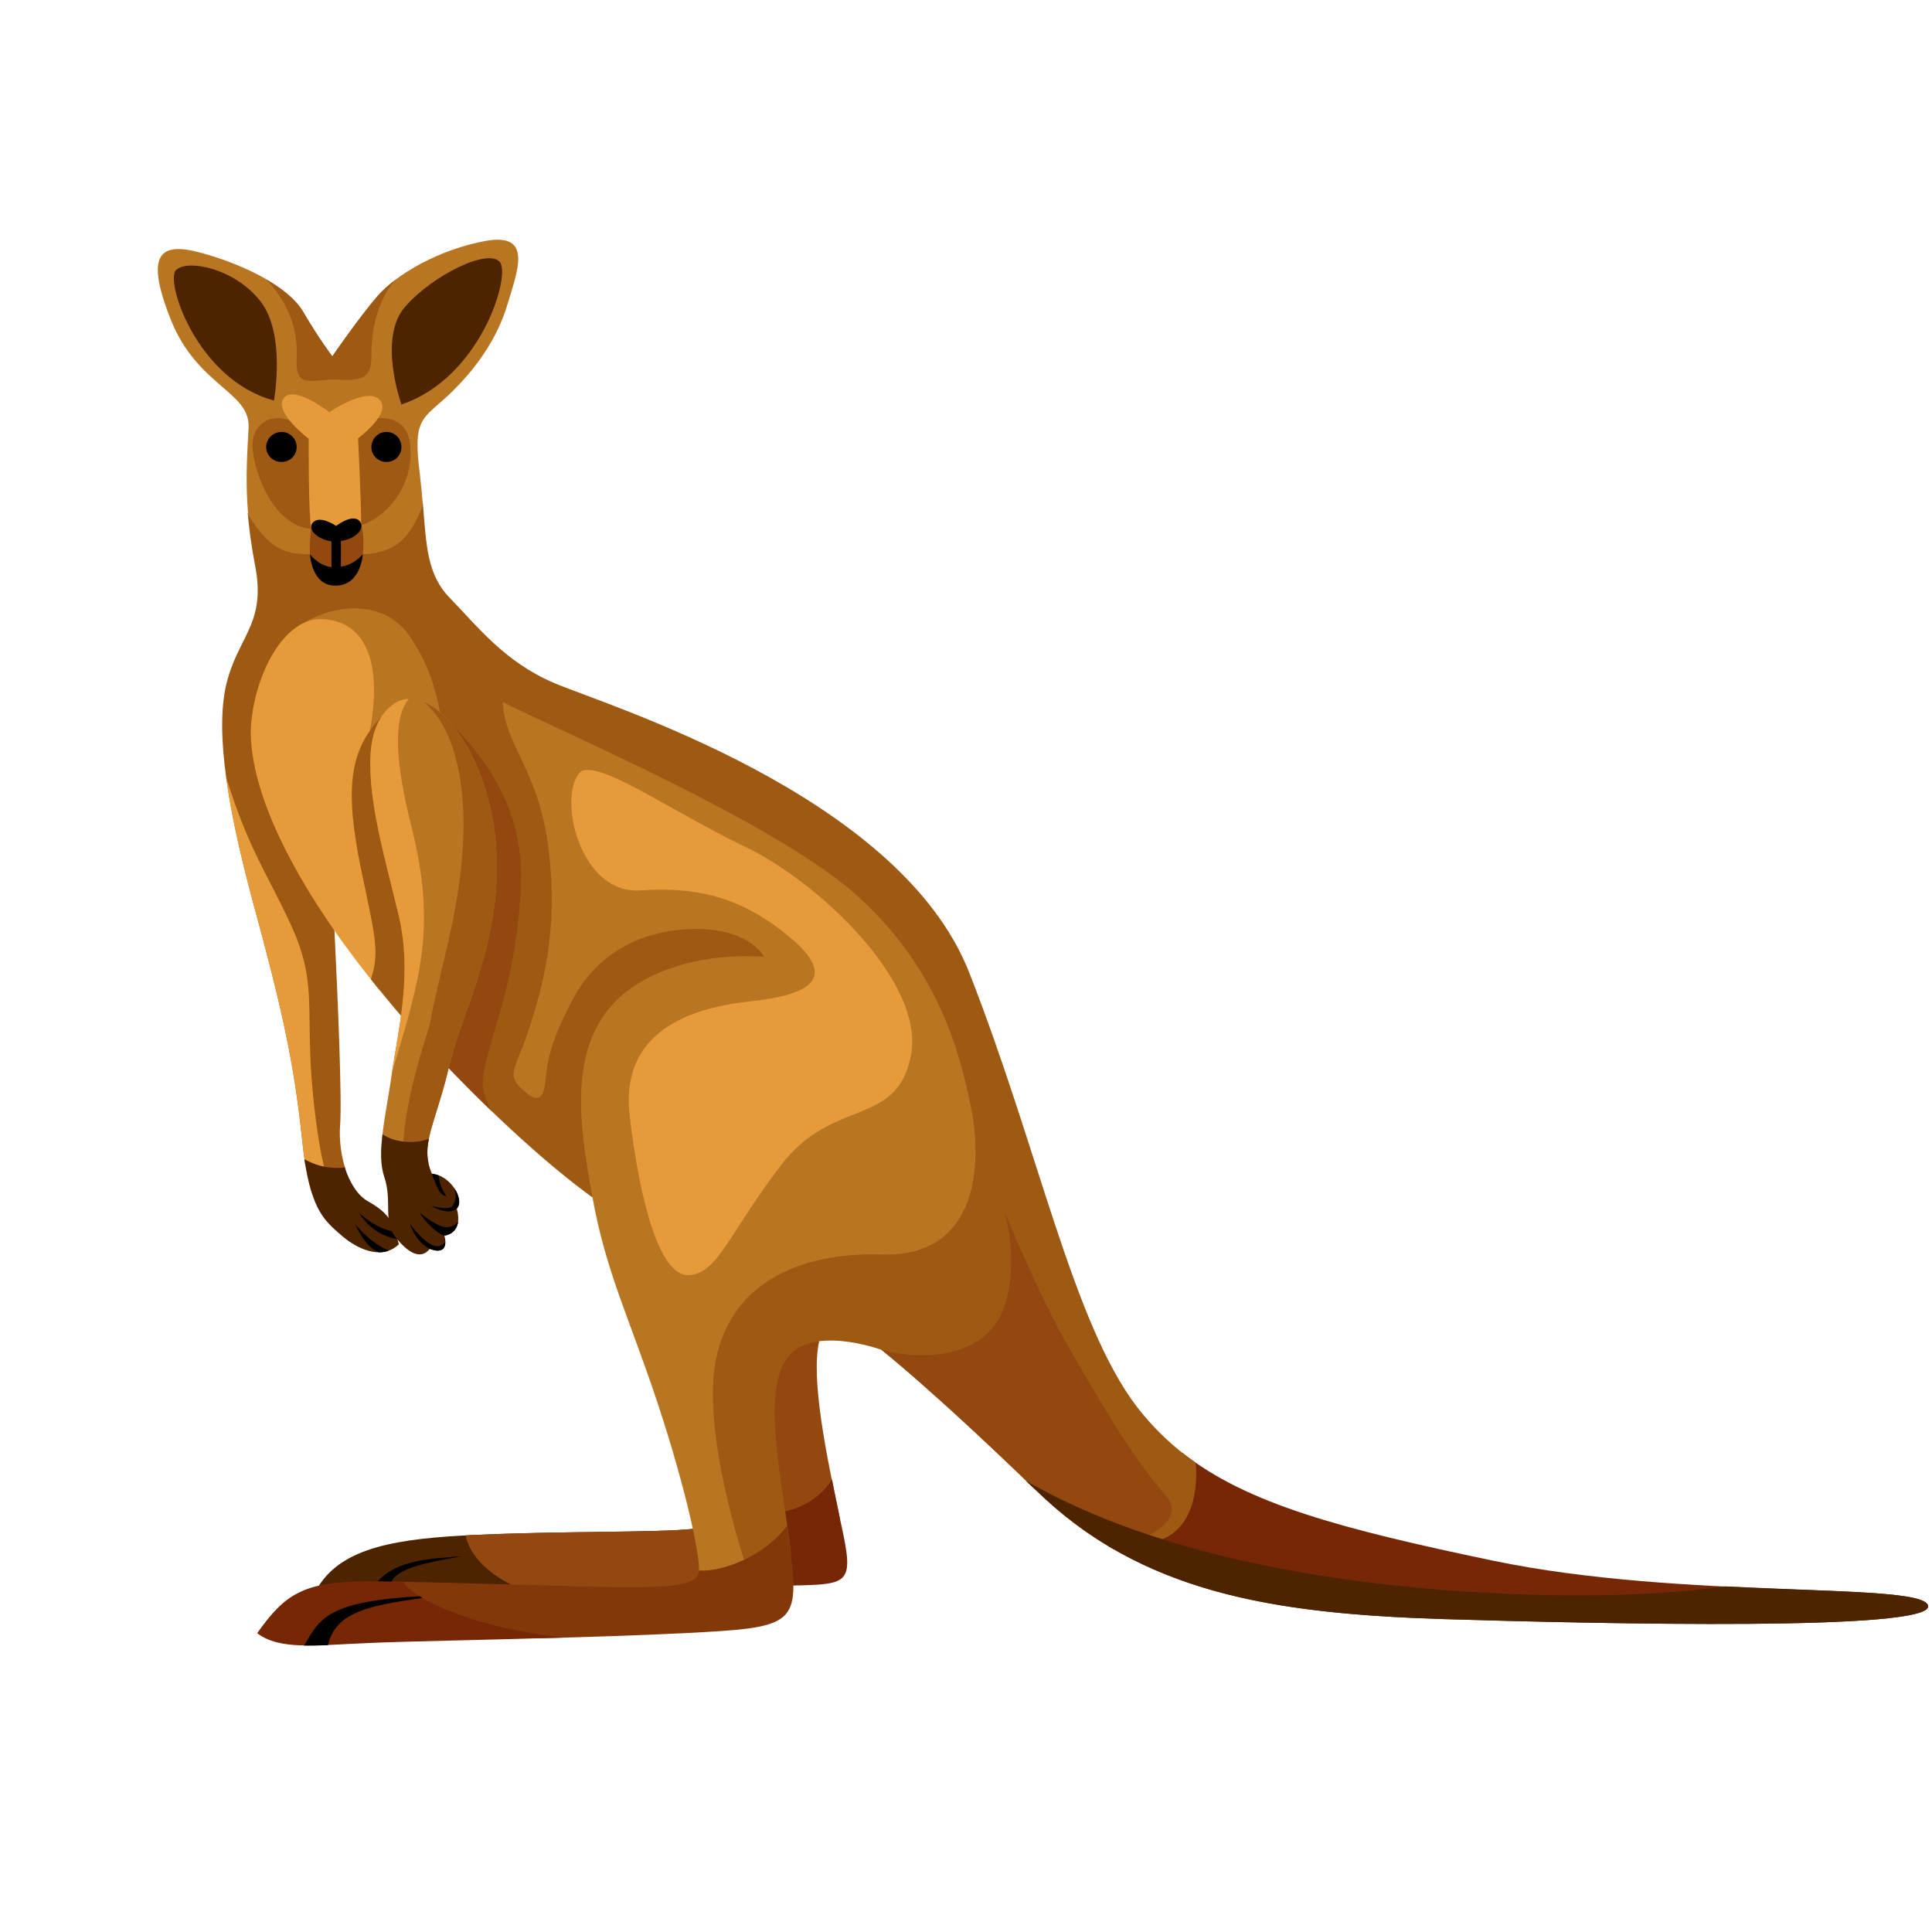 <svg version="1.2" xmlns="http://www.w3.org/2000/svg" viewBox="0 0 450 450" width="500" height="500">
	<title>kangaroo</title>
	<style>
		.s0 { fill: #762806 } 
		.s1 { fill: #4d2300 } 
		.s2 { fill: #93480f } 
		.s3 { fill: #b87623 } 
		.s4 { fill: #9e5913 } 
		.s5 { fill: #e69a39 } 
		.s6 { fill: #000000 } 
		.s7 { fill: #83380a } 
	</style>
	<g id="&lt;Group&gt;">
		<path id="&lt;Path&gt;" class="s0" d="m449.1 374.1c-0.5-5.8-56.9-1.3-101.4-10.6-35.4-7.4-57.2-13.2-72.3-25.1 0 0-3.6 5.9-5.7 7.7 0 0-7.5 7.9-11.6 14 21.4 12.8 46.8 16 77.5 17 39.3 1.2 114 2.8 113.5-3z"/>
		<path id="&lt;Path&gt;" class="s1" d="m74.3 369.3c5.7-8.8 17.8-11 36.9-11.8 19.1-0.9 42.3-0.5 50.2-1.4 5.3 10 9.7 13.2 0 16.2-9.8 3-77.8 6.3-87.1-3z"/>
		<path id="&lt;Path&gt;" class="s2" d="m166.7 365.9c-0.8-2.3-3-5.4-5.3-9.8-7.9 0.9-31.1 0.5-50.2 1.4q-1.4 0-2.7 0.1c0 0 0.7 10.1 20.7 15.2 3.7 1 7.3 1.6 10.7 1.9 8.3-0.4 15.2-1.1 19.1-1.9 3.9-1.5 6.6-3.9 7.7-6.9z"/>
		<path id="&lt;Path&gt;" class="s2" d="m190.8 312.4c-2 8.8 1.7 26.7 4.9 41.6-21.5 14.3-25-24.3-21.1-35.3 4-10.9 16.2-6.3 16.2-6.3z"/>
		<path id="&lt;Path&gt;" class="s0" d="m195.7 354c-0.6-3.1-1.3-6.2-1.9-9.4-2.6 4.1-6.7 6.5-10.9 7.4 0 0-4.5 6.2-5.5 11.8 1.8 3.5 4.2 5.6 7.4 5.5 13.4-0.3 14.2-0.4 10.9-15.3z"/>
		<path id="&lt;Path&gt;" class="s3" d="m138 278.9c3.2 17.7 8.7 28.3 15.3 48.3 6.3 19.1 9.7 34.7 9.5 38.6q0 0.3-0.1 0.5c0 0 15.6 6.9 16.2 0 0.7-6.9-16.6-58.4 8.4-62.4 25.1-4.1 56-7.1 47.2-39.7-8.8-32.5-18.1-52.4-48.6-71.8-30.4-19.4-76.7-37.5-90.3-51.3-13.6-13.8-24.1-8.1-32.2 6.8-8 14.8 11.2 60.4 26 77.2 14.8 16.9 41.4 42.2 41.4 42.2z"/>
		<path id="&lt;Path&gt;" class="s4" d="m278.5 340.7c-5.2-3.6-9.7-7.9-13.6-12.9-15.1-19.7-22.9-59.9-39.2-101.4-16.4-41.5-85-62.3-96.6-67.3-11.5-4.9-17.7-13-24.3-19.8-5.4-5.5-5.5-12.4-6.3-22-26.2-5-40.8 2.2-40.8 2.2 0.3 3.5 0.8 7.3 1.6 11.6 2.8 13.6-3.2 16.5-6.2 26.8-3 10.2-1 26.9 5.9 52.5 7 25.6 9.5 37.6 11.3 54.4q0.4 3.7 0.8 6.5c6.8 3.3 9.4 1.1 9.4 1.1-1.1-3.3-1.5-7-1.3-10 0.5-6.1-0.5-29.3-1.3-45.7 0 0-14.4-67.2-7-71.7 7.5-4.4 18.7-5.4 24.6 3.3 5.9 8.7 6.5 15.4 8.5 25l-1.2 73.7c12.5 13.2 25.6 25 35.2 31.9-3.2-17.7-6.8-39.1 10.6-49.8 13.2-8.1 29.4-6.2 29.4-6.2 0 0-3.4-7-17.3-6.5-13.8 0.6-22.6 7.5-27.3 16.4-4.7 8.8-5.9 13.8-6.3 18.6-0.5 4.9-1.9 5.7-5.6 2.2-3.7-3.5-1.3-4.6 1.8-14.2 3.1-9.7 6.8-22.5 4.5-41.3-2.2-18.9-10.2-24.1-10.7-34.6 13.2 6.8 64.7 28.5 83.3 45.8 18.6 17.2 23.3 36.5 25.8 48.8 2.5 12.3 2 34.7-20.6 34.1-22.7-0.7-37.3 9.2-39.3 27.5-2 18.4 8.3 47.6 8.3 47.6l9.6-5.6c-2-17.1-6.6-35.9-1.3-44.7 5.3-8.9 22.4-2.6 22.4-2.6 0 0 11.3 8.8 36 32.7 0 0 21 15.4 29.9 11.2 9-4.1 7.3-17.6 7.3-17.6z"/>
		<path id="&lt;Path&gt;" class="s5" d="m72.9 254.9c-1.9-19 1.1-25.4-4.7-38.5-5.9-13.1-9.8-17.3-15.5-35.2 1.1 8.1 3.2 17.8 6.3 29.2 7 25.6 9.5 37.6 11.3 54.4 0.6 6.1 1.4 10.3 2.4 13.3l4.6-1.4c0 0-2.5-2.7-4.4-21.8z"/>
		<path id="&lt;Path&gt;" class="s1" d="m79.7 287.9c4.6 3.9 9.9 5.2 13.2 1.9-1.4-5.4-2.3-7.2-7.2-10-2.5-1.4-4.3-4.5-5.4-7.9 0 0-4.5 0.9-9.4-1.9 1.9 12.2 4.7 14.3 8.8 17.9z"/>
		<path id="&lt;Path&gt;" class="s2" d="m113.9 244.6c1.8-6.9 6.5-19 7.4-37.7 1-18.7-8.6-30.6-16.5-38.7l-0.9 11-1.1 67.8c3.9 4.1 7.9 8.1 11.8 11.9-2.9-5.1-2.6-7.5-0.7-14.3z"/>
		<path id="&lt;Path&gt;" class="s5" d="m88.4 230.6c-15.9-19.4-29.8-42.5-30-60 0.2-11.4 6.9-26.7 16.6-26.4 9.7 0.4 14.2 9.3 11.2 25.8-2.4 12.7 7.2 49.8 2.2 60.6 0 0.1-0.1-0.1 0 0z"/>
		<path id="&lt;Path&gt;" class="s3" d="m57.9 99.6c-0.3 5.9-0.8 12.3-0.1 20.3 5.2 8.2 8.3 9.1 14.4 9.2 2.8 6.3 9.2 6.1 12.3 0 7.8-0.3 11.2-4 14-11.5-0.2-2.2-0.4-4.6-0.7-7.1-1.7-13.2 0.5-12.7 6.8-18.6 6.3-6 11.2-13 13.6-21 2.4-8 5.9-16.7-5-14.8-11 2-20.9 7.8-25.3 12.9-4.4 5.1-10.5 14-10.5 14 0 0-3.2-4.2-6.8-10.4-3.7-6.3-15-11.4-24.1-13.8-9.1-2.4-12.9 0.1-6.7 15.7 6.2 15.5 18.5 16.7 18.1 25.1z"/>
		<path id="&lt;Path&gt;" class="s4" d="m67.4 97.9c-4.8-1.8-9.3 1.3-8.5 7.2 0.7 6 5 17.3 13.6 18.1 8.7 0.7 7.2 0.2 11.6-0.9 4.5-1.1 12.7-8.2 11.4-19-1.4-10.7-16.3-4.5-19.6 0-3.7-3.7-8.5-5.4-8.5-5.4z"/>
		<path id="&lt;Path&gt;" class="s5" d="m72.5 123.2c-0.7-3.5-0.6-21-0.6-21 0 0-8.3-6.3-5.8-9.5 2.4-3.1 10.6 3.3 10.6 3.3 0 0 8.8-6 11.7-2.9 3 3.1-5 9-5 9 0 0 0.8 15.6 0.7 20.2-4.6 2.1-11.6 0.9-11.6 0.9z"/>
		<path id="&lt;Path&gt;" class="s2" d="m72.2 129.1c-0.2-2.3 0.3-6.3 0.3-6.3 0 0 8.6 1.5 11.6-0.5 0.7 1.8 0.6 5.4 0.4 6.8-0.2 1.5-2.9 4.6-5.8 4.9-2.9 0.2-6.5-4.9-6.5-4.9z"/>
		<path id="&lt;Path&gt;" class="s6" d="m69.1 104.1c0 2-1.6 3.5-3.5 3.5-2 0-3.6-1.5-3.6-3.5 0-1.9 1.6-3.5 3.6-3.5 1.9 0 3.5 1.6 3.5 3.5z"/>
		<path id="&lt;Path&gt;" class="s6" d="m93.5 104.1c0 2-1.5 3.5-3.5 3.5-1.9 0-3.5-1.5-3.5-3.5 0-1.9 1.6-3.5 3.5-3.5 2 0 3.5 1.6 3.5 3.5z"/>
		<path id="&lt;Path&gt;" class="s6" d="m79.4 132v-6c3.7-0.5 5.8-3.1 4.3-4.7-1.7-1.7-5.4 1.2-5.4 1.2 0 0-3.9-2.7-5.5-0.7-1.3 1.7 1.5 3.9 4.4 4.3v6c-3.1-0.4-5-3-5-3 0 0 0.3 7.5 6.1 7.3 5.8-0.1 6.2-7.3 6.2-7.3 0 0-1.9 2.4-5.1 2.9z"/>
		<path id="&lt;Path&gt;" class="s1" d="m93.5 94.2c0 0-5.6-15.5 0.9-22.8 6.4-7.3 19.2-13.6 22-10.4 2.7 3.1-4.5 27.1-22.9 33.2z"/>
		<path id="&lt;Path&gt;" class="s1" d="m63.8 93.3c0 0 2.9-15.5-3.2-23.2-6-7.6-16.9-9.8-19.6-7.2-2.6 2.5 4.8 25.5 22.8 30.4z"/>
		<path id="&lt;Path&gt;" class="s4" d="m88.4 230.6q3.6 4.4 7.4 8.8c0.9-8.4 2.6-31.2-1.7-46.6-5.3-19.1-5.2-25.9-5.2-25.9-7.7 7.9-8.5 17.2-4.9 35.1 3.3 15.8 4.5 19.6 2.4 26.1q1 1.3 2 2.5z"/>
		<g id="&lt;Group&gt;">
			<path id="&lt;Path&gt;" class="s6" d="m92.6 288.6q-0.3-0.9-0.5-1.7c-4.5-0.5-8.5-4.4-8.5-4.4 3.6 5.7 9 6.1 9 6.1z"/>
			<path id="&lt;Path&gt;" class="s6" d="m82.7 285.1c2.5 5.6 5.4 6.6 5.6 6.6q1.2 0 2.3-0.4c-4.6-1.9-7.9-6.2-7.9-6.2z"/>
		</g>
		<path id="&lt;Path&gt;" class="s4" d="m87.9 69c-4.4 5.1-10.5 14-10.5 14 0 0-3.2-4.2-6.8-10.4-1.7-2.8-4.8-5.3-8.6-7.5 4.7 4.8 7.5 11.2 7.1 18.4-0.4 7.3 3.9 4.8 8.8 4.9 4.9 0.1 8.7 0.7 8.6-5.3-0.1-5.9 1.3-13.2 5.7-18-1.7 1.3-3.2 2.6-4.3 3.9z"/>
		<path id="&lt;Path&gt;" class="s5" d="m135 180c3.5-3.8 21.5 9.1 38.5 17.2 17 8.1 41.9 31.5 38.7 48.5-3.2 17-18.1 9.8-30.2 25.6-12.1 15.7-14.7 25.3-21.5 25.7-6.8 0.4-11.4-16.8-13.8-36.8-2.5-20 14.1-25.5 28.3-27 14.1-1.5 20-5.6 9.2-14.7-10.7-9-20.9-12.1-35.1-11.1-14.1 0.9-19.2-21.7-14.1-27.4z"/>
		<path id="&lt;Path&gt;" class="s2" d="m248.8 313.6c-6.4-10.9-14.9-31.5-14.9-31.5 0 0 3.7 11.1 0 22.3-3.8 11.1-17.2 13-28.6 10 0 0 11.3 8.8 36 32.7 5.7 5.6 11.7 10.1 18.1 13.8 7.8-2.4 17.3-6.8 12-12.7-8.3-9.5-16.2-23.6-22.6-34.6z"/>
		<path id="&lt;Path&gt;" class="s1" d="m401.8 369.5c-12.9 1.8-33.1 3.1-62.1 1.1-56.8-4-86.2-17.4-100.8-25.7q1.2 1.1 2.4 2.2c24.6 23.9 55.1 28.7 94.3 30 39.3 1.2 114 2.8 113.5-3-0.3-3.5-21.1-3.3-47.3-4.6z"/>
		<path id="&lt;Path&gt;" class="s6" d="m88 368.3c4.7-5.2 13.2-5.3 19.4-5.8-7.5 1.4-14.7 2.6-16.2 5.9-1.9 2.6-3.2-0.1-3.2-0.1z"/>
		<path id="&lt;Path&gt;" class="s3" d="m99.7 266.3c0.6-4.2 2.8-9 4.8-17.5 3.2-13.7 12.3-29.1 11.1-50.6-1.1-21.5-13.6-38.1-22.2-35.1 0 0-6.5 1.8-7.1 12.7-0.6 11 3.5 24.5 6.6 37.6 3.1 13.2 0 25.9-1.6 36.4-0.8 5.8-1.9 10.9-2.3 15.3 0 0 2.2 1.9 4.9 2.2 2.8 0.2 5.8-1 5.8-1z"/>
		<path id="&lt;Path&gt;" class="s4" d="m98.7 163.5c6.6 5.3 10.1 17.7 9.1 33.8-1 16.1-5.3 28.1-7.8 41.8-4.8 14.5-6.4 24.9-6 29.7 0.2 2.8 3.3 2.7 5.8 2.1-1.2-5.5 1.9-10.3 4.7-22.1 3.2-13.7 12.3-29.1 11.1-50.6-0.9-17.3-9.2-31.5-16.9-34.7z"/>
		<path id="&lt;Path&gt;" class="s1" d="m100.1 290.9c5 1.8 3.4-3.1 3.4-3.1 0 0 4.5-0.3 2.9-6.3 1.9-2.1-1.5-7.8-5.8-8.1-1.2-2.8-1.3-5.3-0.7-8.2-2.4 1.1-7.4 1.3-10.8-1-0.5 3.9-0.5 7.2 0.4 9.9 1.9 5.6-0.3 10.2 2.5 13.9 2.9 3.7 5.9 5.6 8.1 2.9z"/>
		<g id="&lt;Group&gt;">
			<path id="&lt;Path&gt;" class="s6" d="m104 278.6c0 0-1.7-2.1-1.8-4.8q-0.8-0.3-1.6-0.4-0.1-0.1-0.1-0.2c1.1 3 2 5.4 3.5 5.4z"/>
			<path id="&lt;Path&gt;" class="s6" d="m105.4 280.9c-0.9 1.1-4.9 0-4.9 0 1.7 1 4.4 1.9 5.9 0.6 1-1.1 0.6-3-0.6-4.8 0.6 1.9 0.4 3-0.4 4.2z"/>
			<path id="&lt;Path&gt;" class="s6" d="m103.5 285.8c-2.2-0.4-5.7-3.3-5.7-3.3 1 1.9 4.3 5.1 5.7 5.3 0 0 2.8-0.2 3.2-3.3 0 0-1 1.6-3.2 1.3z"/>
			<path id="&lt;Path&gt;" class="s6" d="m100.1 289.7c-2.3-1.4-4.6-4.6-4.6-4.6 0.9 2.7 2.6 4.8 4.6 5.8 3 1.1 3.6-0.3 3.6-1.6-0.6 0.5-1.4 1.7-3.6 0.4z"/>
		</g>
		<path id="&lt;Path&gt;" class="s5" d="m95.9 192.8c-3.9-15.4-4.4-25.5-0.7-30q-0.9 0-1.8 0.3c0 0-6.5 1.8-7.1 12.7-0.6 11 3.5 24.5 6.6 37.6 3.1 13.2 0 25.9-1.6 36.4 6.6-22 10.4-33.7 4.6-57z"/>
		<path id="&lt;Path&gt;" class="s7" d="m125.4 381.6c11.5-0.3 23.6-0.7 33.9-1.2 25.1-1.3 26.9-1.6 24.9-18.7l-0.9-6.3c-4.9 6.7-14.7 10.8-20.5 10.4q0 0.3-0.1 0.5c-0.5 2.8-6 3.4-16.6 3.4-9.5 0-37.9-1.1-54.9-1.3 0 0 0.2 8.1 34.2 13.2z"/>
		<path id="&lt;Path&gt;" class="s0" d="m131.9 381.4c-19.6-1.7-35.5-8.6-38-13-2.9 0-5.5-0.1-7.8-0.1-15.6 0-19.8 3.1-26.2 12.1 5.3 4 13.4 2.8 25.8 2.3 8.4-0.4 27.1-0.7 46.2-1.3z"/>
		<path id="&lt;Path&gt;" class="s6" d="m97.8 371.8c-22.2 1.2-23.4 5.6-27 11.5q2.6 0 5.6-0.1c1.7-7.6 9.2-9.2 22-11q-0.3-0.2-0.6-0.4z"/>
	</g>
</svg>